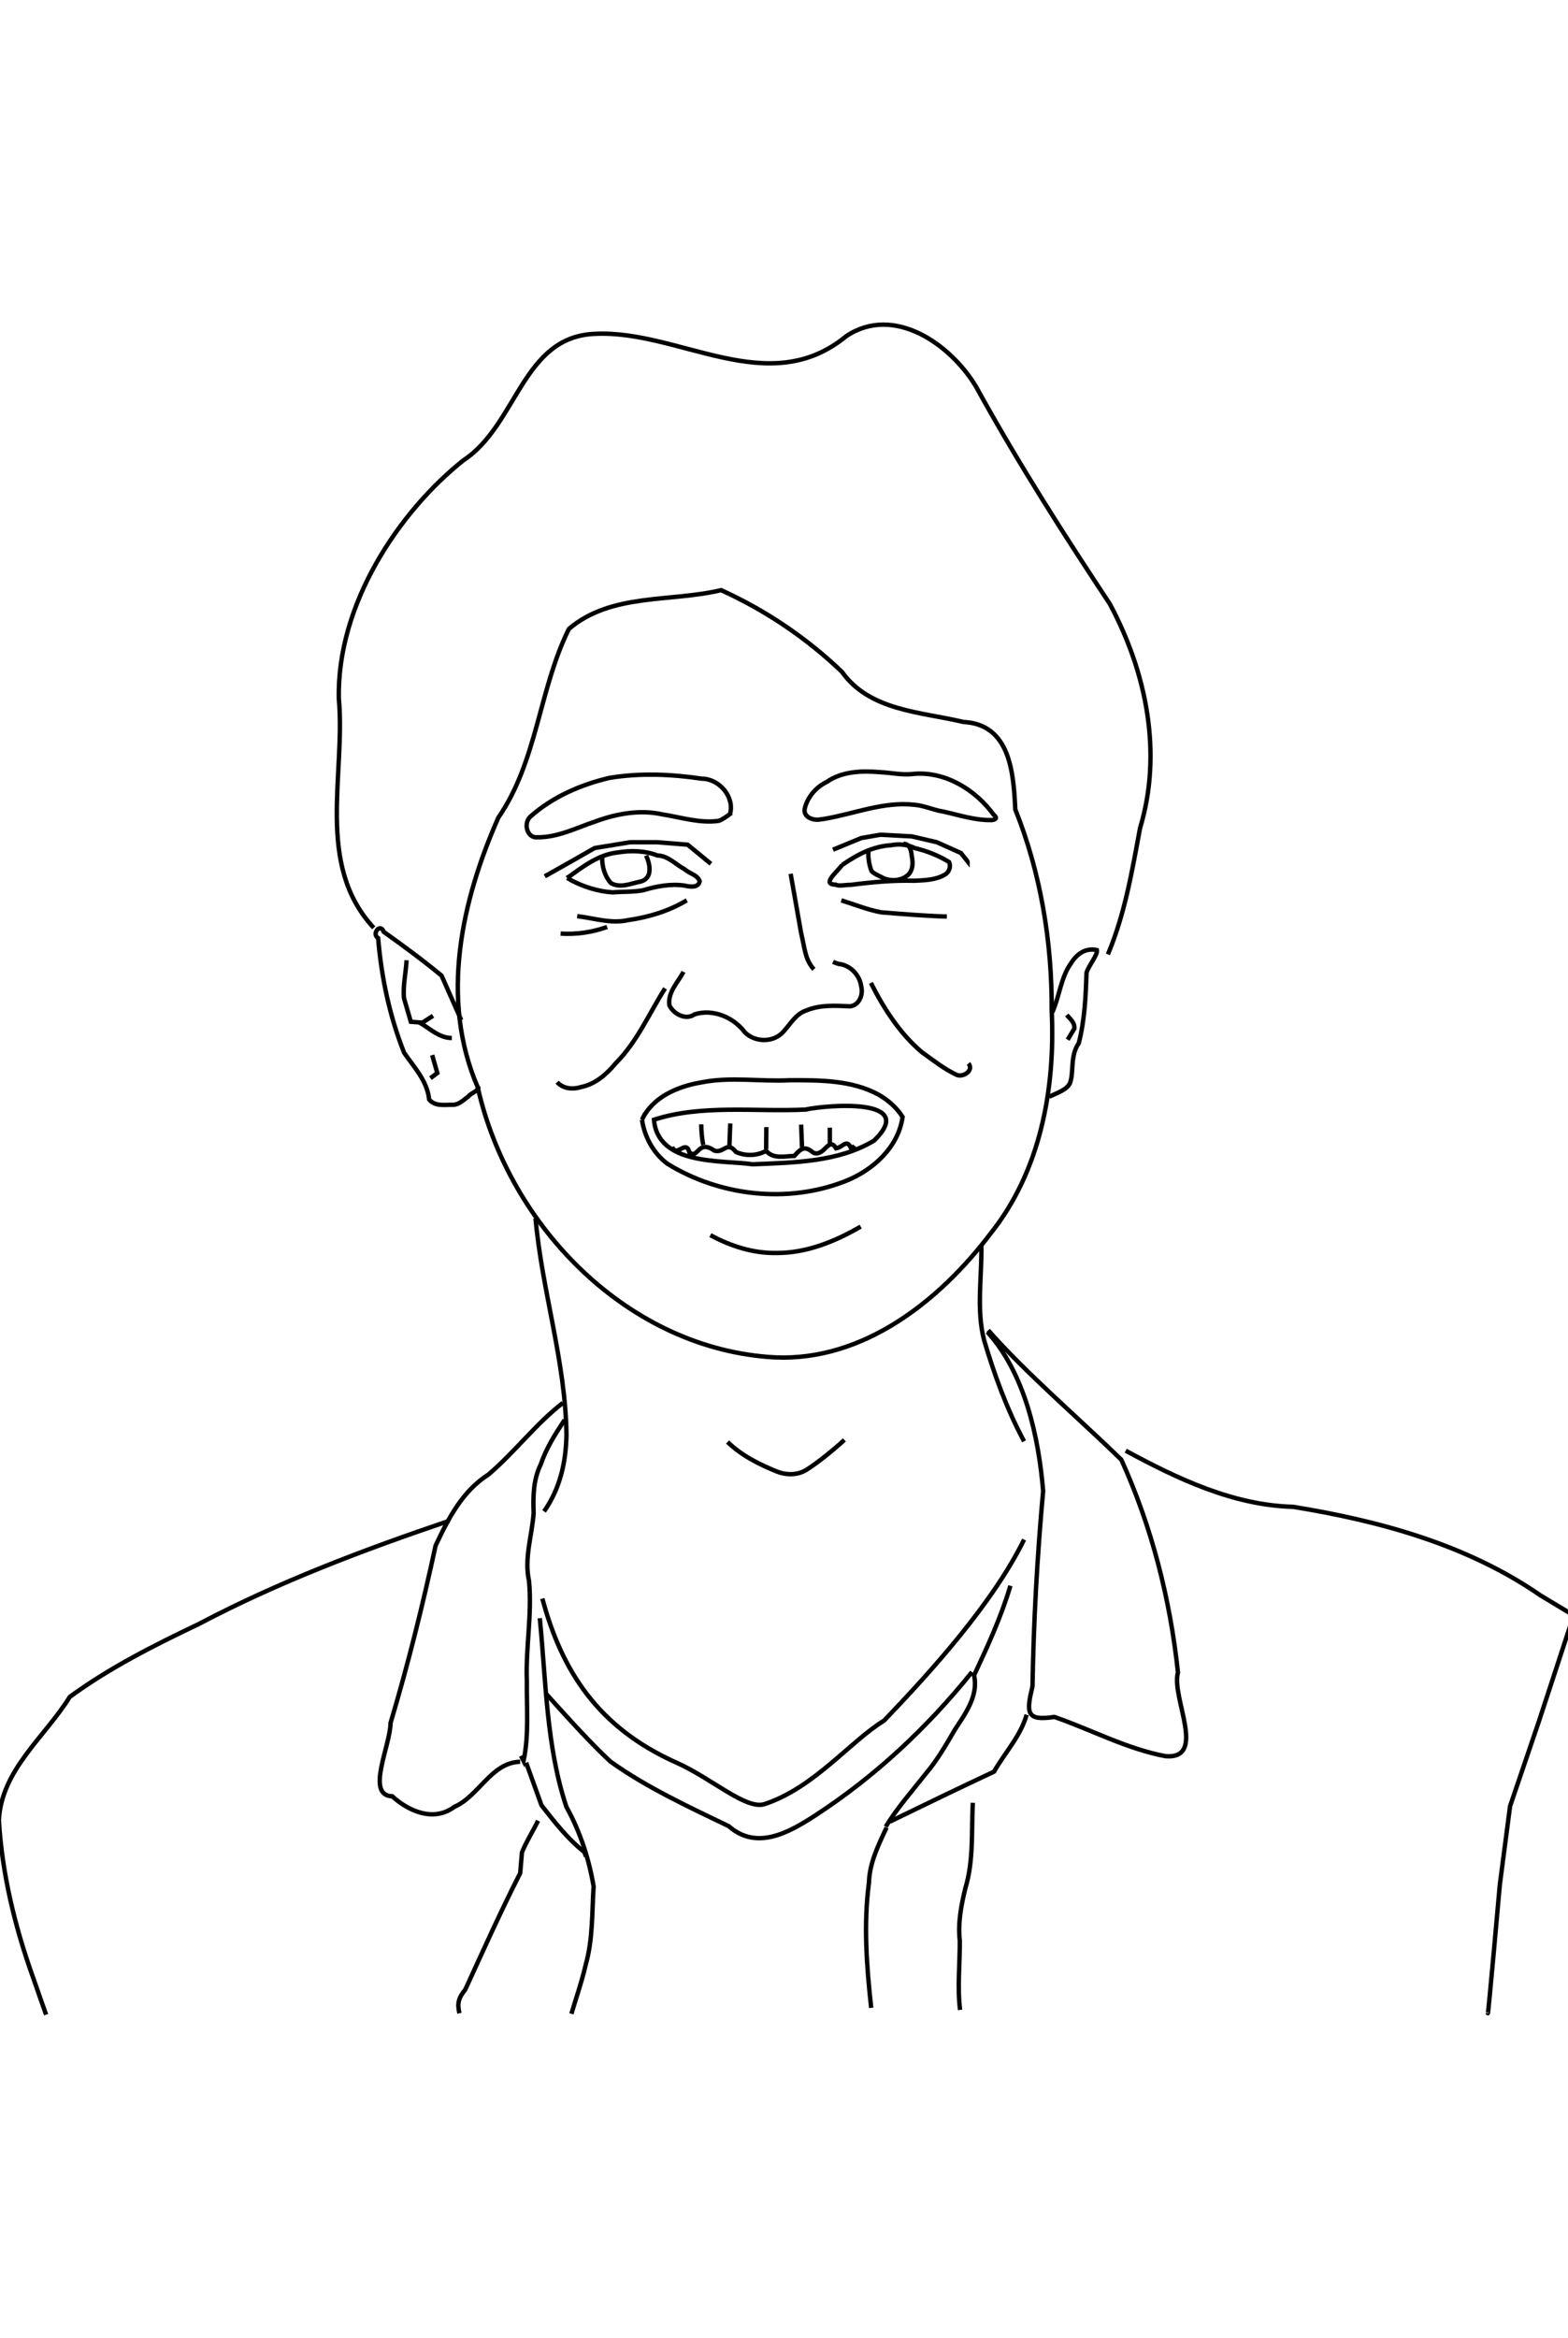 <?xml version="1.0" encoding="UTF-8" standalone="no"?>
<!-- Created with Inkscape (http://www.inkscape.org/) -->

<svg
   xmlns:dc="http://purl.org/dc/elements/1.1/"
   xmlns:cc="http://creativecommons.org/ns#"
   xmlns:rdf="http://www.w3.org/1999/02/22-rdf-syntax-ns#"
   xmlns:svg="http://www.w3.org/2000/svg"
   xmlns="http://www.w3.org/2000/svg"
   xmlns:sodipodi="http://sodipodi.sourceforge.net/DTD/sodipodi-0.dtd"
   xmlns:inkscape="http://www.inkscape.org/namespaces/inkscape"
   id="svg2"
   version="1.1"
   inkscape:version="0.91 r13725"
   width="356.7"
   height="531.6"
   viewBox="0 0 356.7 531.6"
   sodipodi:docname="self-portrait.svg">
  <defs
     id="defs6" />
  <sodipodi:namedview
     pagecolor="#ffffff"
     bordercolor="#666666"
     borderopacity="1"
     objecttolerance="10"
     gridtolerance="10"
     guidetolerance="10"
     inkscape:pageopacity="0"
     inkscape:pageshadow="2"
     inkscape:window-width="1600"
     inkscape:window-height="847"
     id="namedview4"
     showgrid="false"
     inkscape:zoom="1.2866818"
     inkscape:cx="184.17895"
     inkscape:cy="263.6572"
     inkscape:window-x="0"
     inkscape:window-y="0"
     inkscape:window-maximized="1"
     inkscape:current-layer="svg2" />
  <g
     inkscape:groupmode="layer"
     id="layer1"
     inkscape:label="Layer 1" />
  <path
     style="fill:none;fill-rule:evenodd;stroke:#000000;stroke-width:1px;stroke-linecap:butt;stroke-linejoin:miter;stroke-opacity:1"
     d="m 176.334,308.652 c 20.137,0.859 37.431,-12.878 48.994,-28.151 11.361,-14.21 14.775,-32.945 13.917,-50.722 0.088,-15.574 -2.485,-31.243 -8.278,-45.724 -0.398,-8.286 -1.146,-19.371 -11.808,-19.891 -9.646,-2.308 -21.3,-2.486 -27.631,-11.399 -8.025,-7.684 -17.365,-13.989 -27.485,-18.573 -11.528,2.756 -24.969,0.602 -34.623,8.811 -6.829,13.746 -7.187,30.052 -16.047,42.898 -8.295,18.779 -13.407,41.122 -4.701,61.309 7.186,31.97 34.592,59.705 67.662,61.441 z"
     id="path4140"
     inkscape:connector-curvature="0"
     sodipodi:nodetypes="ccccccccccc" />
  <path
     style="fill:none;fill-rule:evenodd;stroke:#000000;stroke-width:1px;stroke-linecap:butt;stroke-linejoin:miter;stroke-opacity:1"
     d="m 104.921,231.946 -4.469,-10.104 c -4.251,-3.502 -8.686,-6.771 -13.173,-9.962 -0.737,-2.099 -2.833,0.492 -1.258,1.434 0.742,8.894 2.568,17.633 5.91,26.066 2.299,3.349 5.241,6.358 5.694,10.623 1.348,1.683 3.702,1.158 5.579,1.209 1.306,-0.092 2.33,-1.175 3.36,-1.913 0.579,-0.797 2.375,-1.195 2.243,-2.199"
     id="path4146"
     inkscape:connector-curvature="0"
     sodipodi:nodetypes="ccccccccc" />
  <path
     style="fill:none;fill-rule:evenodd;stroke:#000000;stroke-width:1px;stroke-linecap:butt;stroke-linejoin:miter;stroke-opacity:1"
     d="m 92.486,218.345 c -0.14,2.875 -0.859,5.735 -0.587,8.62 0.52,1.79 1.039,3.58 1.559,5.37 0.842,0.065 1.684,0.13 2.526,0.194"
     id="path4148"
     inkscape:connector-curvature="0" />
  <path
     style="fill:none;fill-rule:evenodd;stroke:#000000;stroke-width:1px;stroke-linecap:butt;stroke-linejoin:miter;stroke-opacity:1"
     d="m 98.509,230.974 c -0.907,0.583 -1.813,1.166 -2.72,1.749 2.196,1.331 4.261,3.318 6.995,3.303"
     id="path4150"
     inkscape:connector-curvature="0" />
  <path
     style="fill:none;fill-rule:evenodd;stroke:#000000;stroke-width:1px;stroke-linecap:butt;stroke-linejoin:miter;stroke-opacity:1"
     d="m 98.315,239.912 1.166,4.08 -1.554,1.166"
     id="path4152"
     inkscape:connector-curvature="0" />
  <path
     style="fill:none;fill-rule:evenodd;stroke:#000000;stroke-width:1px;stroke-linecap:butt;stroke-linejoin:miter;stroke-opacity:1"
     d="m 238.653,249.376 c 1.831,-0.855 3.95,-1.517 4.744,-3.064 0.965,-2.626 -0.024,-6.196 2.007,-9.107 1.344,-5.222 1.598,-10.642 1.759,-16.009 0.503,-1.683 2.581,-4.062 2.369,-5.163 -2.236,-0.508 -4.306,0.537 -5.783,2.838 -2.468,3.364 -2.677,7.61 -4.373,11.325"
     id="path4154"
     inkscape:connector-curvature="0"
     sodipodi:nodetypes="ccccccc" />
  <path
     style="fill:none;fill-rule:evenodd;stroke:#000000;stroke-width:1px;stroke-linecap:butt;stroke-linejoin:miter;stroke-opacity:1"
     d="m 242.679,230.78 c 0.741,0.937 1.832,1.663 1.725,3.109 l -1.531,2.526"
     id="path4156"
     inkscape:connector-curvature="0"
     sodipodi:nodetypes="ccc" />
  <path
     style="fill:none;fill-rule:evenodd;stroke:#000000;stroke-width:1px;stroke-linecap:butt;stroke-linejoin:miter;stroke-opacity:1"
     d="m 85.019,210.967 c -13.361,-14.383 -6.366,-34.775 -7.939,-52.128 -0.449,-21.497 13.714,-42.546 28.362,-54.187 12.311,-8.104 13.338,-28.248 30.096,-28.75 19.113,-0.84 39.25,15.13 56.968,0.54 10.868,-7.269 23.754,1.871 29.504,11.434 10.184,18.464 20.466,34.327 30.454,49.44 8.312,15.493 12.069,33.843 6.882,50.99 -1.803,9.707 -3.451,19.559 -7.314,28.709"
     id="path4158"
     inkscape:connector-curvature="0"
     sodipodi:nodetypes="ccccccccc" />
  <path
     style="fill:none;fill-rule:evenodd;stroke:#000000;stroke-width:1px;stroke-linecap:butt;stroke-linejoin:miter;stroke-opacity:1"
     d="m 155.489,220.98 c -1.283,2.414 -3.64,4.659 -3.211,7.626 0.976,1.988 3.732,3.462 5.735,2.034 4.204,-1.311 8.892,0.685 11.461,4.123 2.371,2.349 6.673,2.331 8.843,-0.291 1.559,-1.717 2.779,-3.976 5.137,-4.716 3.134,-1.314 6.603,-1.085 9.916,-0.934 2.119,-0.214 3.048,-2.709 2.54,-4.556 -0.344,-2.574 -2.523,-4.856 -5.149,-5.085 -0.431,-0.127 -0.858,-0.274 -1.265,-0.468"
     id="path4160"
     inkscape:connector-curvature="0" />
  <path
     style="fill:none;fill-rule:evenodd;stroke:#000000;stroke-width:1px;stroke-linecap:butt;stroke-linejoin:miter;stroke-opacity:1"
     d="m 179.861,198.687 2.391,13.506 c 0.838,3.47 0.871,6.004 2.899,8.221"
     id="path4162"
     inkscape:connector-curvature="0"
     sodipodi:nodetypes="ccc" />
  <path
     style="fill:none;fill-rule:evenodd;stroke:#000000;stroke-width:1px;stroke-linecap:butt;stroke-linejoin:miter;stroke-opacity:1"
     d="m 187.419,186.217 c 6.822,-1.132 13.501,-3.994 20.53,-3.229 2.236,0.169 4.276,1.164 6.471,1.519 3.555,0.764 7.08,1.964 10.748,1.971 1.001,0.051 2.024,-0.307 0.889,-1.209 -4.133,-5.664 -10.934,-9.877 -18.125,-9.31 -2.612,0.372 -5.234,-0.278 -7.85,-0.387 -4.095,-0.345 -8.553,-0.188 -12.043,2.251 -2.334,1.115 -4.237,3.295 -4.912,5.803 -0.646,2.147 1.888,3.07 3.574,2.679 l 0.35,-0.037 0.368,-0.051 z"
     id="path4164"
     inkscape:connector-curvature="0" />
  <path
     style="fill:none;fill-rule:evenodd;stroke:#000000;stroke-width:1px;stroke-linecap:butt;stroke-linejoin:miter;stroke-opacity:1"
     d="m 166.07,185.084 c 1.094,-3.907 -2.492,-8.017 -6.421,-8.022 -6.941,-1.032 -14.072,-1.333 -21.014,-0.179 -6.582,1.544 -13,4.344 -18.076,8.885 -1.482,1.488 -0.699,4.851 1.7,4.618 4.704,0.044 8.976,-2.206 13.34,-3.653 4.779,-1.74 10.011,-2.673 15.048,-1.561 4.246,0.664 8.49,2.078 12.833,1.481 0.959,-0.345 1.777,-0.972 2.591,-1.568 z"
     id="path4168"
     inkscape:connector-curvature="0" />
  <path
     style="fill:none;fill-rule:evenodd;stroke:#000000;stroke-width:1px;stroke-linecap:butt;stroke-linejoin:miter;stroke-opacity:1"
     d="m 123.938,199.253 6.046,-3.401 5.29,-3.023 8.124,-1.323 6.046,0 6.99,0.567 5.29,4.345"
     id="path4170"
     inkscape:connector-curvature="0" />
  <path
     style="fill:none;fill-rule:evenodd;stroke:#000000;stroke-width:1px;stroke-linecap:butt;stroke-linejoin:miter;stroke-opacity:1"
     d="m 189.497,193.208 6.424,-2.645 4.345,-0.756 7.179,0.378 5.668,1.323 5.479,2.456 1.511,1.889 0,-0.189"
     id="path4172"
     inkscape:connector-curvature="0" />
  <path
     style="fill:none;fill-rule:evenodd;stroke:#000000;stroke-width:1px;stroke-linecap:butt;stroke-linejoin:miter;stroke-opacity:1"
     d="m 129.039,199.631 c 3.455,-2.469 7.006,-5.298 11.376,-5.779 3.044,-0.497 6.261,-0.459 9.164,0.679 2.457,0.053 4.143,2.082 6.194,3.134 1.054,0.999 2.843,1.215 3.404,2.704 -0.295,1.637 -2.336,1.255 -3.514,0.987 -3.161,-0.436 -6.355,0.167 -9.376,1.082 -2.279,0.418 -4.613,0.286 -6.911,0.474 -3.254,-0.2 -6.439,-1.201 -9.327,-2.688 -0.342,-0.188 -0.679,-0.385 -1.009,-0.593 z"
     id="path4174"
     inkscape:connector-curvature="0" />
  <path
     style="fill:none;fill-rule:evenodd;stroke:#000000;stroke-width:1px;stroke-linecap:butt;stroke-linejoin:miter;stroke-opacity:1"
     d="m 191.592,196.677 c 3.562,-2.446 6.958,-4.219 11.106,-4.49 1.892,-0.361 3.815,-0.138 5.397,0.656 2.751,0.642 5.409,1.703 7.821,3.179 0.447,1.056 -0.004,2.33 -1.005,2.881 -2.049,1.189 -4.509,1.249 -6.815,1.368 -4.867,-0.136 -9.726,0.314 -14.549,0.929 -1.051,-0.036 -2.739,0.37 -3.42,-0.036 -3.206,-0.068 -0.076,-2.52 1.465,-4.487 z"
     id="path4176"
     inkscape:connector-curvature="0"
     sodipodi:nodetypes="ccccccccc" />
  <path
     style="fill:none;fill-rule:evenodd;stroke:#000000;stroke-width:1px;stroke-linecap:butt;stroke-linejoin:miter;stroke-opacity:1"
     d="m 136.974,194.908 c -0.017,2.104 0.559,4.302 1.999,5.888 1.261,0.768 2.827,0.62 4.2,0.282 0.93,-0.248 1.869,-0.464 2.803,-0.692 0.959,-0.313 1.718,-1.211 1.748,-2.237 0.15,-1.251 -0.25,-2.484 -0.737,-3.619"
     id="path4178"
     inkscape:connector-curvature="0" />
  <path
     style="fill:none;fill-rule:evenodd;stroke:#000000;stroke-width:1px;stroke-linecap:butt;stroke-linejoin:miter;stroke-opacity:1"
     d="m 197.552,193.672 c -0.093,1.49 0.189,2.984 0.695,4.382 0.757,0.787 1.837,1.105 2.76,1.641 1.871,0.776 4.258,0.559 5.732,-0.914 0.906,-1.018 0.969,-2.497 0.736,-3.776 -0.151,-0.977 -0.203,-2.099 -0.971,-2.82 -0.265,-0.21 -0.607,-0.34 -0.948,-0.3"
     id="path4180"
     inkscape:connector-curvature="0" />
  <path
     style="fill:none;fill-rule:evenodd;stroke:#000000;stroke-width:1px;stroke-linecap:butt;stroke-linejoin:miter;stroke-opacity:1"
     d="m 146.043,254.61 c 2.398,-5.17 8.139,-7.586 13.452,-8.479 6.688,-1.356 13.516,-0.135 20.267,-0.507 6.794,-0.001 14.017,-0.044 20.144,3.305 2.153,1.244 4.083,2.934 5.423,5.043 -0.971,6.948 -6.812,12.175 -13.078,14.624 -13.11,5.134 -28.537,3.376 -40.45,-3.99 -3.164,-2.379 -5.192,-6.106 -5.758,-9.997 z"
     id="path4182"
     inkscape:connector-curvature="0" />
  <path
     style="fill:none;fill-rule:evenodd;stroke:#000000;stroke-width:1px;stroke-linecap:butt;stroke-linejoin:miter;stroke-opacity:1"
     d="m 183.165,252.302 c 5.286,-1.101 25.762,-2.724 15.663,7.062 -8.148,4.914 -18.37,4.986 -27.627,5.377 -6.872,-1.008 -21.567,0.371 -22.432,-10.136 10.89,-3.531 23.199,-1.747 34.396,-2.303 z"
     id="path4184"
     inkscape:connector-curvature="0"
     sodipodi:nodetypes="ccccc" />
  <path
     style="fill:none;fill-rule:evenodd;stroke:#000000;stroke-width:1px;stroke-linecap:butt;stroke-linejoin:miter;stroke-opacity:1"
     d="m 131.306,208.322 c 3.828,0.448 7.69,1.774 11.558,0.904 4.585,-0.655 9.116,-2.001 13.123,-4.363 l 0.129,-0.066 0.129,-0.065"
     id="path4188"
     inkscape:connector-curvature="0" />
  <path
     style="fill:none;fill-rule:evenodd;stroke:#000000;stroke-width:1px;stroke-linecap:butt;stroke-linejoin:miter;stroke-opacity:1"
     d="m 191.386,204.732 c 3.015,0.925 5.957,2.143 9.068,2.716 4.789,0.386 10.133,0.833 14.942,0.96"
     id="path4190"
     inkscape:connector-curvature="0"
     sodipodi:nodetypes="ccc" />
  <path
     style="fill:none;fill-rule:evenodd;stroke:#000000;stroke-width:1px;stroke-linecap:butt;stroke-linejoin:miter;stroke-opacity:1"
     d="m 127.528,212.29 c 3.527,0.212 7.053,-0.258 10.58,-1.511"
     id="path4192"
     inkscape:connector-curvature="0"
     sodipodi:nodetypes="cc" />
  <path
     style="fill:none;fill-rule:evenodd;stroke:#000000;stroke-width:1px;stroke-linecap:butt;stroke-linejoin:miter;stroke-opacity:1"
     d="m 151.29,224.738 c -3.633,5.736 -6.357,12.159 -11.219,17.026 -2.048,2.476 -4.638,4.762 -7.878,5.411 -1.854,0.604 -4.093,0.412 -5.455,-1.115"
     id="path4194"
     inkscape:connector-curvature="0" />
  <path
     style="fill:none;fill-rule:evenodd;stroke:#000000;stroke-width:1px;stroke-linecap:butt;stroke-linejoin:miter;stroke-opacity:1"
     d="m 198.116,223.495 c 2.9,5.78 6.612,11.542 11.587,15.748 2.646,1.884 5.044,3.826 7.998,5.2 1.461,0.55 3.916,-1.05 2.608,-2.635"
     id="path4196"
     inkscape:connector-curvature="0"
     sodipodi:nodetypes="cccc" />
  <path
     style="fill:none;fill-rule:evenodd;stroke:#000000;stroke-width:1px;stroke-linecap:butt;stroke-linejoin:miter;stroke-opacity:1"
     d="m 121.825,277.023 c 1.472,16.556 6.845,32.594 7.038,49.27 -0.124,6.254 -1.457,12.185 -5.095,17.375"
     id="path4198"
     inkscape:connector-curvature="0" />
  <path
     style="fill:none;fill-rule:evenodd;stroke:#000000;stroke-width:1px;stroke-linecap:butt;stroke-linejoin:miter;stroke-opacity:1"
     d="m 223.249,283.046 c 0.155,7.13 -1.21,14.76 0.637,21.745 2.288,7.728 5.143,15.616 9.078,22.944"
     id="path4200"
     inkscape:connector-curvature="0"
     sodipodi:nodetypes="ccc" />
  <path
     style="fill:none;fill-rule:evenodd;stroke:#000000;stroke-width:1px;stroke-linecap:butt;stroke-linejoin:miter;stroke-opacity:1"
     d="m 128.431,322.878 c -2.113,3.19 -4.19,6.452 -5.411,10.097 -1.71,3.424 -1.767,7.325 -1.622,11.058 -0.374,5.148 -2.189,10.274 -1.053,15.457 0.726,7.566 -0.778,15.116 -0.495,22.691 -0.071,6.073 0.512,12.234 -0.744,18.223 -0.194,-0.389 -0.389,-0.777 -0.583,-1.166"
     id="path4202"
     inkscape:connector-curvature="0" />
  <path
     style="fill:none;fill-rule:evenodd;stroke:#000000;stroke-width:1px;stroke-linecap:butt;stroke-linejoin:miter;stroke-opacity:1"
     d="m 118.328,400.597 c -6.594,0.165 -9.342,7.794 -14.989,10.266 -4.679,3.486 -10.331,1.006 -14.111,-2.408 -6.145,-0.208 -0.417,-11.494 -0.384,-16.68 3.97,-13.284 7.316,-26.761 10.245,-40.314 2.902,-6.179 6.077,-12.384 12.032,-16.184 5.978,-5.08 10.725,-11.479 16.922,-16.285"
     id="path4204"
     inkscape:connector-curvature="0"
     sodipodi:nodetypes="ccccccc" />
  <path
     style="fill:none;fill-rule:evenodd;stroke:#000000;stroke-width:1px;stroke-linecap:butt;stroke-linejoin:miter;stroke-opacity:1"
     d="m 224.609,302.865 c 8.595,9.514 11.664,23.968 12.693,36.151 -1.343,14.787 -2.172,29.6 -2.423,44.445 -1.425,5.929 -1.509,7.947 4.97,6.943 8.461,2.921 16.406,7.252 25.317,8.932 9.549,0.72 1.22,-13.425 2.801,-19.049 -1.76,-16.653 -5.969,-33.13 -12.874,-48.364 -9.44,-9.208 -21.549,-19.541 -30.291,-29.447"
     id="path4206"
     inkscape:connector-curvature="0"
     sodipodi:nodetypes="cccccccc" />
  <path
     style="fill:none;fill-rule:evenodd;stroke:#000000;stroke-width:1px;stroke-linecap:butt;stroke-linejoin:miter;stroke-opacity:1"
     d="m 123.379,363.486 c 4.417,16.508 12.717,29.373 30.455,37.293 7.981,3.516 15.88,10.829 20.101,9.443 11.241,-3.688 19.531,-14.309 27.139,-18.954 10.906,-11.333 24.894,-26.918 31.889,-41.189"
     id="path4208"
     inkscape:connector-curvature="0"
     sodipodi:nodetypes="ccscc" />
  <path
     style="fill:none;fill-rule:evenodd;stroke:#000000;stroke-width:1px;stroke-linecap:butt;stroke-linejoin:miter;stroke-opacity:1"
     d="m 124.157,385.053 c 5.085,5.663 10.426,11.535 14.681,15.476 8.048,5.798 18.111,10.479 26.939,14.717 6.302,5.503 13.431,1.632 19.734,-2.478 13.555,-8.818 25.475,-19.967 35.6,-32.573"
     id="path4210"
     inkscape:connector-curvature="0"
     sodipodi:nodetypes="ccccc" />
  <path
     style="fill:none;fill-rule:evenodd;stroke:#000000;stroke-width:1px;stroke-linecap:butt;stroke-linejoin:miter;stroke-opacity:1"
     d="m 229.855,360.571 c -2.086,7.047 -5.165,13.742 -8.275,20.383 1.056,4.612 -1.986,8.706 -4.357,12.349 -2.002,3.429 -3.981,6.889 -6.556,9.932 -3.133,3.985 -6.518,7.796 -9.18,12.128"
     id="path4212"
     inkscape:connector-curvature="0" />
  <path
     style="fill:none;fill-rule:evenodd;stroke:#000000;stroke-width:1px;stroke-linecap:butt;stroke-linejoin:miter;stroke-opacity:1"
     d="m 122.796,367.955 c 1.419,14.338 1.474,29.157 6.052,42.909 3.254,5.84 5.216,12.219 6.188,18.101 -0.382,5.938 -0.151,11.98 -1.79,17.761 -0.864,3.793 -2.158,7.464 -3.261,11.189"
     id="path4214"
     inkscape:connector-curvature="0"
     sodipodi:nodetypes="ccccc" />
  <path
     style="fill:none;fill-rule:evenodd;stroke:#000000;stroke-width:1px;stroke-linecap:butt;stroke-linejoin:miter;stroke-opacity:1"
     d="m 202.459,414.198 c 7.866,-3.825 15.739,-7.639 23.662,-11.346 2.472,-4.312 6.034,-8.07 7.426,-12.941"
     id="path4216"
     inkscape:connector-curvature="0" />
  <path
     style="fill:none;fill-rule:evenodd;stroke:#000000;stroke-width:1px;stroke-linecap:butt;stroke-linejoin:miter;stroke-opacity:1"
     d="m 201.682,415.558 c -1.858,3.967 -3.885,8.049 -4.003,12.519 -1.258,9.457 -0.527,19.038 0.506,28.478"
     id="path4220"
     inkscape:connector-curvature="0" />
  <path
     style="fill:none;fill-rule:evenodd;stroke:#000000;stroke-width:1px;stroke-linecap:butt;stroke-linejoin:miter;stroke-opacity:1"
     d="m 221.306,409.923 c -0.345,6.476 0.218,13.112 -1.693,19.403 -0.961,3.908 -1.727,7.942 -1.269,11.979 0.032,5.241 -0.586,10.493 0.061,15.719"
     id="path4222"
     inkscape:connector-curvature="0" />
  <path
     style="fill:none;fill-rule:evenodd;stroke:#000000;stroke-width:1px;stroke-linecap:butt;stroke-linejoin:miter;stroke-opacity:1"
     d="m 119.688,400.791 c 1.166,3.238 2.332,6.477 3.497,9.715 2.946,3.729 5.865,7.565 9.629,10.52 l 0.298,0.544 0.177,0.594"
     id="path4224"
     inkscape:connector-curvature="0" />
  <path
     style="fill:none;fill-rule:evenodd;stroke:#000000;stroke-width:1px;stroke-linecap:butt;stroke-linejoin:miter;stroke-opacity:1"
     d="m 122.408,414.003 c -1.183,2.404 -2.676,4.75 -3.669,7.189 l -0.401,4.72 c -4.46,8.78 -8.372,17.49 -12.474,26.447 -1.582,1.99 -1.88,3.142 -1.354,5.428"
     id="path4226"
     inkscape:connector-curvature="0"
     sodipodi:nodetypes="ccccc" />
  <path
     style="fill:none;fill-rule:evenodd;stroke:#000000;stroke-width:1px;stroke-linecap:butt;stroke-linejoin:miter;stroke-opacity:1"
     d="m 102.201,345.805 c -19.477,6.599 -38.79,13.872 -57.006,23.484 -10.133,4.83 -20.228,9.909 -29.316,16.552 -5.645,9.099 -15.547,16.569 -16.137,28.031 0.729,12.238 3.651,24.27 7.787,35.803 0.968,2.819 1.968,5.626 2.963,8.435"
     id="path4228"
     inkscape:connector-curvature="0" />
  <path
     style="fill:none;fill-rule:evenodd;stroke:#000000;stroke-width:1px;stroke-linecap:butt;stroke-linejoin:miter;stroke-opacity:1"
     d="m 256.085,329.872 c 11.799,6.376 24.413,12.398 38.076,12.757 19.75,3.207 39.681,8.641 56.315,20.167 2.213,1.334 4.423,2.673 6.644,3.993"
     id="path4230"
     inkscape:connector-curvature="0" />
  <path
     style="fill:none;fill-rule:evenodd;stroke:#000000;stroke-width:1px;stroke-linecap:butt;stroke-linejoin:miter;stroke-opacity:1"
     d="m 357.509,368.732 -7.383,22.539 -6.606,19.43 -2.332,17.875 c 0,0 -2.72,30.699 -2.72,29.145"
     id="path4232"
     inkscape:connector-curvature="0" />
  <path
     style="fill:none;fill-rule:evenodd;stroke:#000000;stroke-width:1px;stroke-linecap:butt;stroke-linejoin:miter;stroke-opacity:1"
     d="m 152.913,260.799 c 1.018,2.524 3.123,-1.833 3.905,1.206 2.025,1.756 1.842,-3.047 5.686,-0.374 2.191,0.69 2.868,-2.327 4.919,0.314 2.156,0.962 4.796,0.91 6.862,-0.272 1.6,1.936 4.212,1.229 6.413,1.165 1.782,-2.043 2.544,-2.196 4.406,-0.679 2.485,0.862 3.398,-3.859 5.089,-1.051 1.623,-0.277 2.391,-2.228 3.388,-0.075 0.362,0.078 0.629,-0.289 0.815,-0.526"
     id="path4238"
     inkscape:connector-curvature="0"
     sodipodi:nodetypes="cccccccccc" />
  <path
     style="fill:none;fill-rule:evenodd;stroke:#000000;stroke-width:1px;stroke-linecap:butt;stroke-linejoin:miter;stroke-opacity:1"
     d="m 174.334,256.282 -0.049,5.027"
     id="path4240"
     inkscape:connector-curvature="0"
     sodipodi:nodetypes="cc" />
  <path
     style="fill:none;fill-rule:evenodd;stroke:#000000;stroke-width:1px;stroke-linecap:butt;stroke-linejoin:miter;stroke-opacity:1"
     d="m 182.252,255.729 0.194,5.168"
     id="path4242"
     inkscape:connector-curvature="0"
     sodipodi:nodetypes="cc" />
  <path
     style="fill:none;fill-rule:evenodd;stroke:#000000;stroke-width:1px;stroke-linecap:butt;stroke-linejoin:miter;stroke-opacity:1"
     d="m 188.777,256.404 0,3.533"
     id="path4244"
     inkscape:connector-curvature="0"
     sodipodi:nodetypes="cc" />
  <path
     style="fill:none;fill-rule:evenodd;stroke:#000000;stroke-width:1px;stroke-linecap:butt;stroke-linejoin:miter;stroke-opacity:1"
     d="m 166.125,255.456 c -0.065,1.619 -0.13,3.481 -0.194,5.1"
     id="path4248"
     inkscape:connector-curvature="0"
     sodipodi:nodetypes="cc" />
  <path
     style="fill:none;fill-rule:evenodd;stroke:#000000;stroke-width:1px;stroke-linecap:butt;stroke-linejoin:miter;stroke-opacity:1"
     d="m 159.519,255.65 c 0,1.425 0.219,3.834 0.486,4.663"
     id="path4250"
     inkscape:connector-curvature="0"
     sodipodi:nodetypes="cc" />
  <path
     style="fill:none;fill-rule:evenodd;stroke:#000000;stroke-width:1px;stroke-linecap:butt;stroke-linejoin:miter;stroke-opacity:1"
     d="m 165.506,327.891 c 3.302,3.16 7.29,5.139 11.36,6.765 2.283,0.854 4.79,0.747 6.728,-0.532 2.517,-1.583 6.345,-4.707 8.496,-6.716"
     id="path5872"
     inkscape:connector-curvature="0"
     sodipodi:nodetypes="cccc" />
  <path
     style="fill:none;fill-rule:evenodd;stroke:#000000;stroke-width:1px;stroke-linecap:butt;stroke-linejoin:miter;stroke-opacity:1"
     d="M 274.23,313.348 Z"
     id="path5874"
     inkscape:connector-curvature="0" />
  <path
     style="fill:none;fill-rule:evenodd;stroke:#000000;stroke-width:1px;stroke-linecap:butt;stroke-linejoin:miter;stroke-opacity:1"
     d="m 161.599,280.852 c 4.614,2.506 9.792,4.164 15.084,4.057 6.807,0.027 13.317,-2.625 19.112,-6"
     id="path6028"
     inkscape:connector-curvature="0" />
</svg>
